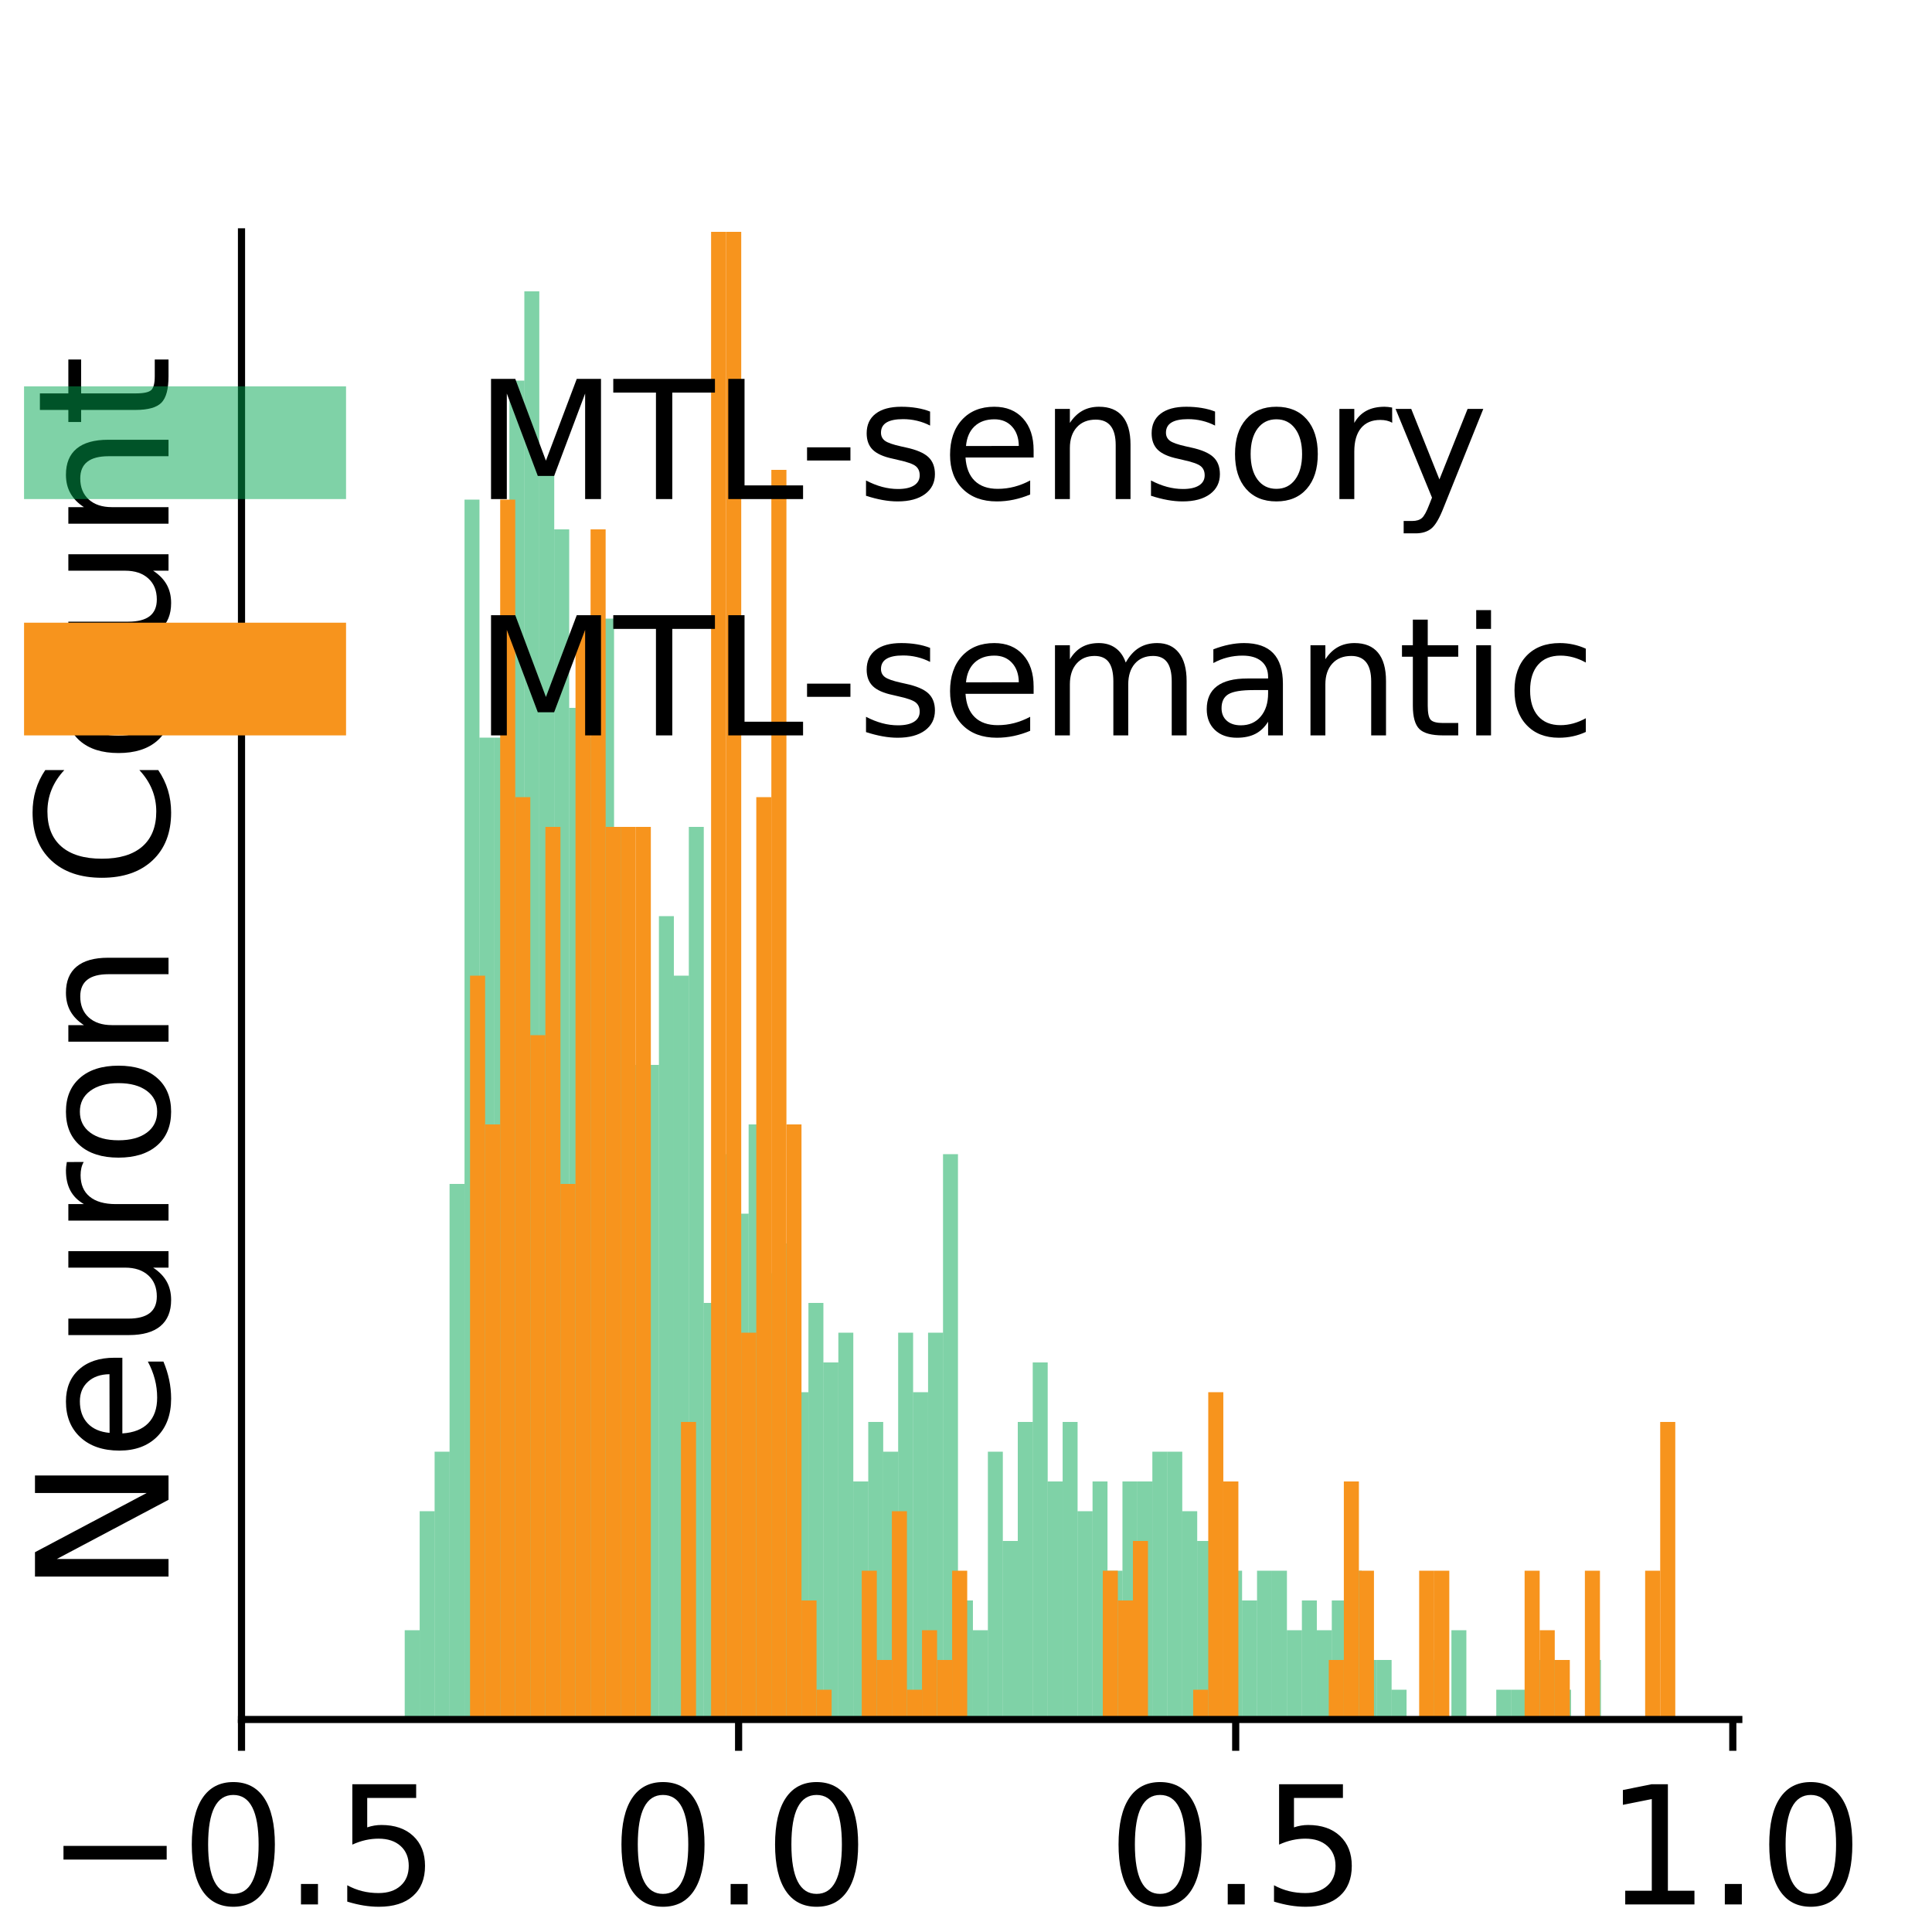 <?xml version="1.0" encoding="utf-8" standalone="no"?>
<!DOCTYPE svg PUBLIC "-//W3C//DTD SVG 1.1//EN"
  "http://www.w3.org/Graphics/SVG/1.1/DTD/svg11.dtd">
<svg xmlns:xlink="http://www.w3.org/1999/xlink" width="216pt" height="216pt" viewBox="0 0 216 216" xmlns="http://www.w3.org/2000/svg" version="1.1">
 <defs>
  <style type="text/css">*{stroke-linejoin: round; stroke-linecap: butt}</style>
 </defs>
 <g id="figure_1">
  <g id="patch_1">
   <path d="M 0 216 
L 216 216 
L 216 0 
L 0 0 
L 0 216 
z
" style="fill: none"/>
  </g>
  <g id="axes_1">
   <g id="patch_2">
    <path d="M 27 192.24 
L 194.4 192.24 
L 194.4 25.92 
L 27 25.92 
L 27 192.24 
z
" style="fill: none"/>
   </g>
   <g id="patch_3">
    <path d="M 45.248 192.24 
L 46.92 192.24 
L 46.92 182.261 
L 45.248 182.261 
z
" clip-path="url(#p1428a87812)" style="fill: #00a651; opacity: 0.5"/>
   </g>
   <g id="patch_4">
    <path d="M 46.92 192.24 
L 48.591 192.24 
L 48.591 168.955 
L 46.92 168.955 
z
" clip-path="url(#p1428a87812)" style="fill: #00a651; opacity: 0.5"/>
   </g>
   <g id="patch_5">
    <path d="M 48.591 192.24 
L 50.263 192.24 
L 50.263 162.302 
L 48.591 162.302 
z
" clip-path="url(#p1428a87812)" style="fill: #00a651; opacity: 0.5"/>
   </g>
   <g id="patch_6">
    <path d="M 50.263 192.24 
L 51.935 192.24 
L 51.935 132.365 
L 50.263 132.365 
z
" clip-path="url(#p1428a87812)" style="fill: #00a651; opacity: 0.5"/>
   </g>
   <g id="patch_7">
    <path d="M 51.935 192.24 
L 53.607 192.24 
L 53.607 55.858 
L 51.935 55.858 
z
" clip-path="url(#p1428a87812)" style="fill: #00a651; opacity: 0.5"/>
   </g>
   <g id="patch_8">
    <path d="M 53.607 192.24 
L 55.278 192.24 
L 55.278 82.469 
L 53.607 82.469 
z
" clip-path="url(#p1428a87812)" style="fill: #00a651; opacity: 0.5"/>
   </g>
   <g id="patch_9">
    <path d="M 55.278 192.24 
L 56.95 192.24 
L 56.95 82.469 
L 55.278 82.469 
z
" clip-path="url(#p1428a87812)" style="fill: #00a651; opacity: 0.5"/>
   </g>
   <g id="patch_10">
    <path d="M 56.95 192.24 
L 58.622 192.24 
L 58.622 42.552 
L 56.95 42.552 
z
" clip-path="url(#p1428a87812)" style="fill: #00a651; opacity: 0.5"/>
   </g>
   <g id="patch_11">
    <path d="M 58.622 192.24 
L 60.294 192.24 
L 60.294 32.573 
L 58.622 32.573 
z
" clip-path="url(#p1428a87812)" style="fill: #00a651; opacity: 0.5"/>
   </g>
   <g id="patch_12">
    <path d="M 60.294 192.24 
L 61.965 192.24 
L 61.965 52.531 
L 60.294 52.531 
z
" clip-path="url(#p1428a87812)" style="fill: #00a651; opacity: 0.5"/>
   </g>
   <g id="patch_13">
    <path d="M 61.965 192.24 
L 63.637 192.24 
L 63.637 59.184 
L 61.965 59.184 
z
" clip-path="url(#p1428a87812)" style="fill: #00a651; opacity: 0.5"/>
   </g>
   <g id="patch_14">
    <path d="M 63.637 192.24 
L 65.309 192.24 
L 65.309 79.142 
L 63.637 79.142 
z
" clip-path="url(#p1428a87812)" style="fill: #00a651; opacity: 0.5"/>
   </g>
   <g id="patch_15">
    <path d="M 65.309 192.24 
L 66.981 192.24 
L 66.981 82.469 
L 65.309 82.469 
z
" clip-path="url(#p1428a87812)" style="fill: #00a651; opacity: 0.5"/>
   </g>
   <g id="patch_16">
    <path d="M 66.981 192.24 
L 68.652 192.24 
L 68.652 69.163 
L 66.981 69.163 
z
" clip-path="url(#p1428a87812)" style="fill: #00a651; opacity: 0.5"/>
   </g>
   <g id="patch_17">
    <path d="M 68.652 192.24 
L 70.324 192.24 
L 70.324 92.448 
L 68.652 92.448 
z
" clip-path="url(#p1428a87812)" style="fill: #00a651; opacity: 0.5"/>
   </g>
   <g id="patch_18">
    <path d="M 70.324 192.24 
L 71.996 192.24 
L 71.996 119.059 
L 70.324 119.059 
z
" clip-path="url(#p1428a87812)" style="fill: #00a651; opacity: 0.5"/>
   </g>
   <g id="patch_19">
    <path d="M 71.996 192.24 
L 73.668 192.24 
L 73.668 119.059 
L 71.996 119.059 
z
" clip-path="url(#p1428a87812)" style="fill: #00a651; opacity: 0.5"/>
   </g>
   <g id="patch_20">
    <path d="M 73.668 192.24 
L 75.339 192.24 
L 75.339 102.427 
L 73.668 102.427 
z
" clip-path="url(#p1428a87812)" style="fill: #00a651; opacity: 0.5"/>
   </g>
   <g id="patch_21">
    <path d="M 75.339 192.24 
L 77.011 192.24 
L 77.011 109.08 
L 75.339 109.08 
z
" clip-path="url(#p1428a87812)" style="fill: #00a651; opacity: 0.5"/>
   </g>
   <g id="patch_22">
    <path d="M 77.011 192.24 
L 78.683 192.24 
L 78.683 92.448 
L 77.011 92.448 
z
" clip-path="url(#p1428a87812)" style="fill: #00a651; opacity: 0.5"/>
   </g>
   <g id="patch_23">
    <path d="M 78.683 192.24 
L 80.355 192.24 
L 80.355 145.67 
L 78.683 145.67 
z
" clip-path="url(#p1428a87812)" style="fill: #00a651; opacity: 0.5"/>
   </g>
   <g id="patch_24">
    <path d="M 80.355 192.24 
L 82.026 192.24 
L 82.026 129.038 
L 80.355 129.038 
z
" clip-path="url(#p1428a87812)" style="fill: #00a651; opacity: 0.5"/>
   </g>
   <g id="patch_25">
    <path d="M 82.026 192.24 
L 83.698 192.24 
L 83.698 135.691 
L 82.026 135.691 
z
" clip-path="url(#p1428a87812)" style="fill: #00a651; opacity: 0.5"/>
   </g>
   <g id="patch_26">
    <path d="M 83.698 192.24 
L 85.37 192.24 
L 85.37 125.712 
L 83.698 125.712 
z
" clip-path="url(#p1428a87812)" style="fill: #00a651; opacity: 0.5"/>
   </g>
   <g id="patch_27">
    <path d="M 85.37 192.24 
L 87.042 192.24 
L 87.042 142.344 
L 85.37 142.344 
z
" clip-path="url(#p1428a87812)" style="fill: #00a651; opacity: 0.5"/>
   </g>
   <g id="patch_28">
    <path d="M 87.042 192.24 
L 88.713 192.24 
L 88.713 139.018 
L 87.042 139.018 
z
" clip-path="url(#p1428a87812)" style="fill: #00a651; opacity: 0.5"/>
   </g>
   <g id="patch_29">
    <path d="M 88.713 192.24 
L 90.385 192.24 
L 90.385 155.65 
L 88.713 155.65 
z
" clip-path="url(#p1428a87812)" style="fill: #00a651; opacity: 0.5"/>
   </g>
   <g id="patch_30">
    <path d="M 90.385 192.24 
L 92.057 192.24 
L 92.057 145.67 
L 90.385 145.67 
z
" clip-path="url(#p1428a87812)" style="fill: #00a651; opacity: 0.5"/>
   </g>
   <g id="patch_31">
    <path d="M 92.057 192.24 
L 93.728 192.24 
L 93.728 152.323 
L 92.057 152.323 
z
" clip-path="url(#p1428a87812)" style="fill: #00a651; opacity: 0.5"/>
   </g>
   <g id="patch_32">
    <path d="M 93.728 192.24 
L 95.4 192.24 
L 95.4 148.997 
L 93.728 148.997 
z
" clip-path="url(#p1428a87812)" style="fill: #00a651; opacity: 0.5"/>
   </g>
   <g id="patch_33">
    <path d="M 95.4 192.24 
L 97.072 192.24 
L 97.072 165.629 
L 95.4 165.629 
z
" clip-path="url(#p1428a87812)" style="fill: #00a651; opacity: 0.5"/>
   </g>
   <g id="patch_34">
    <path d="M 97.072 192.24 
L 98.744 192.24 
L 98.744 158.976 
L 97.072 158.976 
z
" clip-path="url(#p1428a87812)" style="fill: #00a651; opacity: 0.5"/>
   </g>
   <g id="patch_35">
    <path d="M 98.744 192.24 
L 100.415 192.24 
L 100.415 162.302 
L 98.744 162.302 
z
" clip-path="url(#p1428a87812)" style="fill: #00a651; opacity: 0.5"/>
   </g>
   <g id="patch_36">
    <path d="M 100.415 192.24 
L 102.087 192.24 
L 102.087 148.997 
L 100.415 148.997 
z
" clip-path="url(#p1428a87812)" style="fill: #00a651; opacity: 0.5"/>
   </g>
   <g id="patch_37">
    <path d="M 102.087 192.24 
L 103.759 192.24 
L 103.759 155.65 
L 102.087 155.65 
z
" clip-path="url(#p1428a87812)" style="fill: #00a651; opacity: 0.5"/>
   </g>
   <g id="patch_38">
    <path d="M 103.759 192.24 
L 105.431 192.24 
L 105.431 148.997 
L 103.759 148.997 
z
" clip-path="url(#p1428a87812)" style="fill: #00a651; opacity: 0.5"/>
   </g>
   <g id="patch_39">
    <path d="M 105.431 192.24 
L 107.102 192.24 
L 107.102 129.038 
L 105.431 129.038 
z
" clip-path="url(#p1428a87812)" style="fill: #00a651; opacity: 0.5"/>
   </g>
   <g id="patch_40">
    <path d="M 107.102 192.24 
L 108.774 192.24 
L 108.774 178.934 
L 107.102 178.934 
z
" clip-path="url(#p1428a87812)" style="fill: #00a651; opacity: 0.5"/>
   </g>
   <g id="patch_41">
    <path d="M 108.774 192.24 
L 110.446 192.24 
L 110.446 182.261 
L 108.774 182.261 
z
" clip-path="url(#p1428a87812)" style="fill: #00a651; opacity: 0.5"/>
   </g>
   <g id="patch_42">
    <path d="M 110.446 192.24 
L 112.118 192.24 
L 112.118 162.302 
L 110.446 162.302 
z
" clip-path="url(#p1428a87812)" style="fill: #00a651; opacity: 0.5"/>
   </g>
   <g id="patch_43">
    <path d="M 112.118 192.24 
L 113.789 192.24 
L 113.789 172.282 
L 112.118 172.282 
z
" clip-path="url(#p1428a87812)" style="fill: #00a651; opacity: 0.5"/>
   </g>
   <g id="patch_44">
    <path d="M 113.789 192.24 
L 115.461 192.24 
L 115.461 158.976 
L 113.789 158.976 
z
" clip-path="url(#p1428a87812)" style="fill: #00a651; opacity: 0.5"/>
   </g>
   <g id="patch_45">
    <path d="M 115.461 192.24 
L 117.133 192.24 
L 117.133 152.323 
L 115.461 152.323 
z
" clip-path="url(#p1428a87812)" style="fill: #00a651; opacity: 0.5"/>
   </g>
   <g id="patch_46">
    <path d="M 117.133 192.24 
L 118.805 192.24 
L 118.805 165.629 
L 117.133 165.629 
z
" clip-path="url(#p1428a87812)" style="fill: #00a651; opacity: 0.5"/>
   </g>
   <g id="patch_47">
    <path d="M 118.805 192.24 
L 120.476 192.24 
L 120.476 158.976 
L 118.805 158.976 
z
" clip-path="url(#p1428a87812)" style="fill: #00a651; opacity: 0.5"/>
   </g>
   <g id="patch_48">
    <path d="M 120.476 192.24 
L 122.148 192.24 
L 122.148 168.955 
L 120.476 168.955 
z
" clip-path="url(#p1428a87812)" style="fill: #00a651; opacity: 0.5"/>
   </g>
   <g id="patch_49">
    <path d="M 122.148 192.24 
L 123.82 192.24 
L 123.82 165.629 
L 122.148 165.629 
z
" clip-path="url(#p1428a87812)" style="fill: #00a651; opacity: 0.5"/>
   </g>
   <g id="patch_50">
    <path d="M 123.82 192.24 
L 125.492 192.24 
L 125.492 175.608 
L 123.82 175.608 
z
" clip-path="url(#p1428a87812)" style="fill: #00a651; opacity: 0.5"/>
   </g>
   <g id="patch_51">
    <path d="M 125.492 192.24 
L 127.163 192.24 
L 127.163 165.629 
L 125.492 165.629 
z
" clip-path="url(#p1428a87812)" style="fill: #00a651; opacity: 0.5"/>
   </g>
   <g id="patch_52">
    <path d="M 127.163 192.24 
L 128.835 192.24 
L 128.835 165.629 
L 127.163 165.629 
z
" clip-path="url(#p1428a87812)" style="fill: #00a651; opacity: 0.5"/>
   </g>
   <g id="patch_53">
    <path d="M 128.835 192.24 
L 130.507 192.24 
L 130.507 162.302 
L 128.835 162.302 
z
" clip-path="url(#p1428a87812)" style="fill: #00a651; opacity: 0.5"/>
   </g>
   <g id="patch_54">
    <path d="M 130.507 192.24 
L 132.179 192.24 
L 132.179 162.302 
L 130.507 162.302 
z
" clip-path="url(#p1428a87812)" style="fill: #00a651; opacity: 0.5"/>
   </g>
   <g id="patch_55">
    <path d="M 132.179 192.24 
L 133.85 192.24 
L 133.85 168.955 
L 132.179 168.955 
z
" clip-path="url(#p1428a87812)" style="fill: #00a651; opacity: 0.5"/>
   </g>
   <g id="patch_56">
    <path d="M 133.85 192.24 
L 135.522 192.24 
L 135.522 172.282 
L 133.85 172.282 
z
" clip-path="url(#p1428a87812)" style="fill: #00a651; opacity: 0.5"/>
   </g>
   <g id="patch_57">
    <path d="M 135.522 192.24 
L 137.194 192.24 
L 137.194 188.914 
L 135.522 188.914 
z
" clip-path="url(#p1428a87812)" style="fill: #00a651; opacity: 0.5"/>
   </g>
   <g id="patch_58">
    <path d="M 137.194 192.24 
L 138.866 192.24 
L 138.866 175.608 
L 137.194 175.608 
z
" clip-path="url(#p1428a87812)" style="fill: #00a651; opacity: 0.5"/>
   </g>
   <g id="patch_59">
    <path d="M 138.866 192.24 
L 140.537 192.24 
L 140.537 178.934 
L 138.866 178.934 
z
" clip-path="url(#p1428a87812)" style="fill: #00a651; opacity: 0.5"/>
   </g>
   <g id="patch_60">
    <path d="M 140.537 192.24 
L 142.209 192.24 
L 142.209 175.608 
L 140.537 175.608 
z
" clip-path="url(#p1428a87812)" style="fill: #00a651; opacity: 0.5"/>
   </g>
   <g id="patch_61">
    <path d="M 142.209 192.24 
L 143.881 192.24 
L 143.881 175.608 
L 142.209 175.608 
z
" clip-path="url(#p1428a87812)" style="fill: #00a651; opacity: 0.5"/>
   </g>
   <g id="patch_62">
    <path d="M 143.881 192.24 
L 145.553 192.24 
L 145.553 182.261 
L 143.881 182.261 
z
" clip-path="url(#p1428a87812)" style="fill: #00a651; opacity: 0.5"/>
   </g>
   <g id="patch_63">
    <path d="M 145.553 192.24 
L 147.224 192.24 
L 147.224 178.934 
L 145.553 178.934 
z
" clip-path="url(#p1428a87812)" style="fill: #00a651; opacity: 0.5"/>
   </g>
   <g id="patch_64">
    <path d="M 147.224 192.24 
L 148.896 192.24 
L 148.896 182.261 
L 147.224 182.261 
z
" clip-path="url(#p1428a87812)" style="fill: #00a651; opacity: 0.5"/>
   </g>
   <g id="patch_65">
    <path d="M 148.896 192.24 
L 150.568 192.24 
L 150.568 178.934 
L 148.896 178.934 
z
" clip-path="url(#p1428a87812)" style="fill: #00a651; opacity: 0.5"/>
   </g>
   <g id="patch_66">
    <path d="M 150.568 192.24 
L 152.24 192.24 
L 152.24 175.608 
L 150.568 175.608 
z
" clip-path="url(#p1428a87812)" style="fill: #00a651; opacity: 0.5"/>
   </g>
   <g id="patch_67">
    <path d="M 152.24 192.24 
L 153.911 192.24 
L 153.911 185.587 
L 152.24 185.587 
z
" clip-path="url(#p1428a87812)" style="fill: #00a651; opacity: 0.5"/>
   </g>
   <g id="patch_68">
    <path d="M 153.911 192.24 
L 155.583 192.24 
L 155.583 185.587 
L 153.911 185.587 
z
" clip-path="url(#p1428a87812)" style="fill: #00a651; opacity: 0.5"/>
   </g>
   <g id="patch_69">
    <path d="M 155.583 192.24 
L 157.255 192.24 
L 157.255 188.914 
L 155.583 188.914 
z
" clip-path="url(#p1428a87812)" style="fill: #00a651; opacity: 0.5"/>
   </g>
   <g id="patch_70">
    <path d="M 157.255 192.24 
L 158.927 192.24 
L 158.927 192.24 
L 157.255 192.24 
z
" clip-path="url(#p1428a87812)" style="fill: #00a651; opacity: 0.5"/>
   </g>
   <g id="patch_71">
    <path d="M 158.927 192.24 
L 160.598 192.24 
L 160.598 185.587 
L 158.927 185.587 
z
" clip-path="url(#p1428a87812)" style="fill: #00a651; opacity: 0.5"/>
   </g>
   <g id="patch_72">
    <path d="M 160.598 192.24 
L 162.27 192.24 
L 162.27 192.24 
L 160.598 192.24 
z
" clip-path="url(#p1428a87812)" style="fill: #00a651; opacity: 0.5"/>
   </g>
   <g id="patch_73">
    <path d="M 162.27 192.24 
L 163.942 192.24 
L 163.942 182.261 
L 162.27 182.261 
z
" clip-path="url(#p1428a87812)" style="fill: #00a651; opacity: 0.5"/>
   </g>
   <g id="patch_74">
    <path d="M 163.942 192.24 
L 165.614 192.24 
L 165.614 192.24 
L 163.942 192.24 
z
" clip-path="url(#p1428a87812)" style="fill: #00a651; opacity: 0.5"/>
   </g>
   <g id="patch_75">
    <path d="M 165.614 192.24 
L 167.285 192.24 
L 167.285 192.24 
L 165.614 192.24 
z
" clip-path="url(#p1428a87812)" style="fill: #00a651; opacity: 0.5"/>
   </g>
   <g id="patch_76">
    <path d="M 167.285 192.24 
L 168.957 192.24 
L 168.957 188.914 
L 167.285 188.914 
z
" clip-path="url(#p1428a87812)" style="fill: #00a651; opacity: 0.5"/>
   </g>
   <g id="patch_77">
    <path d="M 168.957 192.24 
L 170.629 192.24 
L 170.629 188.914 
L 168.957 188.914 
z
" clip-path="url(#p1428a87812)" style="fill: #00a651; opacity: 0.5"/>
   </g>
   <g id="patch_78">
    <path d="M 170.629 192.24 
L 172.301 192.24 
L 172.301 185.587 
L 170.629 185.587 
z
" clip-path="url(#p1428a87812)" style="fill: #00a651; opacity: 0.5"/>
   </g>
   <g id="patch_79">
    <path d="M 172.301 192.24 
L 173.972 192.24 
L 173.972 185.587 
L 172.301 185.587 
z
" clip-path="url(#p1428a87812)" style="fill: #00a651; opacity: 0.5"/>
   </g>
   <g id="patch_80">
    <path d="M 173.972 192.24 
L 175.644 192.24 
L 175.644 188.914 
L 173.972 188.914 
z
" clip-path="url(#p1428a87812)" style="fill: #00a651; opacity: 0.5"/>
   </g>
   <g id="patch_81">
    <path d="M 175.644 192.24 
L 177.316 192.24 
L 177.316 192.24 
L 175.644 192.24 
z
" clip-path="url(#p1428a87812)" style="fill: #00a651; opacity: 0.5"/>
   </g>
   <g id="patch_82">
    <path d="M 177.316 192.24 
L 178.988 192.24 
L 178.988 185.587 
L 177.316 185.587 
z
" clip-path="url(#p1428a87812)" style="fill: #00a651; opacity: 0.5"/>
   </g>
   <g id="patch_83">
    <path d="M 52.552 192.24 
L 54.236 192.24 
L 54.236 109.08 
L 52.552 109.08 
z
" clip-path="url(#p1428a87812)" style="fill: #f7941d"/>
   </g>
   <g id="patch_84">
    <path d="M 54.236 192.24 
L 55.921 192.24 
L 55.921 125.712 
L 54.236 125.712 
z
" clip-path="url(#p1428a87812)" style="fill: #f7941d"/>
   </g>
   <g id="patch_85">
    <path d="M 55.921 192.24 
L 57.605 192.24 
L 57.605 55.858 
L 55.921 55.858 
z
" clip-path="url(#p1428a87812)" style="fill: #f7941d"/>
   </g>
   <g id="patch_86">
    <path d="M 57.605 192.24 
L 59.289 192.24 
L 59.289 89.122 
L 57.605 89.122 
z
" clip-path="url(#p1428a87812)" style="fill: #f7941d"/>
   </g>
   <g id="patch_87">
    <path d="M 59.289 192.24 
L 60.974 192.24 
L 60.974 115.733 
L 59.289 115.733 
z
" clip-path="url(#p1428a87812)" style="fill: #f7941d"/>
   </g>
   <g id="patch_88">
    <path d="M 60.974 192.24 
L 62.658 192.24 
L 62.658 92.448 
L 60.974 92.448 
z
" clip-path="url(#p1428a87812)" style="fill: #f7941d"/>
   </g>
   <g id="patch_89">
    <path d="M 62.658 192.24 
L 64.342 192.24 
L 64.342 132.365 
L 62.658 132.365 
z
" clip-path="url(#p1428a87812)" style="fill: #f7941d"/>
   </g>
   <g id="patch_90">
    <path d="M 64.342 192.24 
L 66.027 192.24 
L 66.027 69.163 
L 64.342 69.163 
z
" clip-path="url(#p1428a87812)" style="fill: #f7941d"/>
   </g>
   <g id="patch_91">
    <path d="M 66.027 192.24 
L 67.711 192.24 
L 67.711 59.184 
L 66.027 59.184 
z
" clip-path="url(#p1428a87812)" style="fill: #f7941d"/>
   </g>
   <g id="patch_92">
    <path d="M 67.711 192.24 
L 69.395 192.24 
L 69.395 92.448 
L 67.711 92.448 
z
" clip-path="url(#p1428a87812)" style="fill: #f7941d"/>
   </g>
   <g id="patch_93">
    <path d="M 69.395 192.24 
L 71.08 192.24 
L 71.08 92.448 
L 69.395 92.448 
z
" clip-path="url(#p1428a87812)" style="fill: #f7941d"/>
   </g>
   <g id="patch_94">
    <path d="M 71.08 192.24 
L 72.764 192.24 
L 72.764 92.448 
L 71.08 92.448 
z
" clip-path="url(#p1428a87812)" style="fill: #f7941d"/>
   </g>
   <g id="patch_95">
    <path d="M 72.764 192.24 
L 74.448 192.24 
L 74.448 192.24 
L 72.764 192.24 
z
" clip-path="url(#p1428a87812)" style="fill: #f7941d"/>
   </g>
   <g id="patch_96">
    <path d="M 74.448 192.24 
L 76.133 192.24 
L 76.133 192.24 
L 74.448 192.24 
z
" clip-path="url(#p1428a87812)" style="fill: #f7941d"/>
   </g>
   <g id="patch_97">
    <path d="M 76.133 192.24 
L 77.817 192.24 
L 77.817 158.976 
L 76.133 158.976 
z
" clip-path="url(#p1428a87812)" style="fill: #f7941d"/>
   </g>
   <g id="patch_98">
    <path d="M 77.817 192.24 
L 79.501 192.24 
L 79.501 192.24 
L 77.817 192.24 
z
" clip-path="url(#p1428a87812)" style="fill: #f7941d"/>
   </g>
   <g id="patch_99">
    <path d="M 79.501 192.24 
L 81.185 192.24 
L 81.185 -170.338 
L 79.501 -170.338 
z
" clip-path="url(#p1428a87812)" style="fill: #f7941d"/>
   </g>
   <g id="patch_100">
    <path d="M 81.185 192.24 
L 82.87 192.24 
L 82.87 -639.36 
L 81.185 -639.36 
z
" clip-path="url(#p1428a87812)" style="fill: #f7941d"/>
   </g>
   <g id="patch_101">
    <path d="M 82.87 192.24 
L 84.554 192.24 
L 84.554 148.997 
L 82.87 148.997 
z
" clip-path="url(#p1428a87812)" style="fill: #f7941d"/>
   </g>
   <g id="patch_102">
    <path d="M 84.554 192.24 
L 86.238 192.24 
L 86.238 89.122 
L 84.554 89.122 
z
" clip-path="url(#p1428a87812)" style="fill: #f7941d"/>
   </g>
   <g id="patch_103">
    <path d="M 86.238 192.24 
L 87.923 192.24 
L 87.923 52.531 
L 86.238 52.531 
z
" clip-path="url(#p1428a87812)" style="fill: #f7941d"/>
   </g>
   <g id="patch_104">
    <path d="M 87.923 192.24 
L 89.607 192.24 
L 89.607 125.712 
L 87.923 125.712 
z
" clip-path="url(#p1428a87812)" style="fill: #f7941d"/>
   </g>
   <g id="patch_105">
    <path d="M 89.607 192.24 
L 91.291 192.24 
L 91.291 178.934 
L 89.607 178.934 
z
" clip-path="url(#p1428a87812)" style="fill: #f7941d"/>
   </g>
   <g id="patch_106">
    <path d="M 91.291 192.24 
L 92.976 192.24 
L 92.976 188.914 
L 91.291 188.914 
z
" clip-path="url(#p1428a87812)" style="fill: #f7941d"/>
   </g>
   <g id="patch_107">
    <path d="M 92.976 192.24 
L 94.66 192.24 
L 94.66 192.24 
L 92.976 192.24 
z
" clip-path="url(#p1428a87812)" style="fill: #f7941d"/>
   </g>
   <g id="patch_108">
    <path d="M 94.66 192.24 
L 96.344 192.24 
L 96.344 192.24 
L 94.66 192.24 
z
" clip-path="url(#p1428a87812)" style="fill: #f7941d"/>
   </g>
   <g id="patch_109">
    <path d="M 96.344 192.24 
L 98.029 192.24 
L 98.029 175.608 
L 96.344 175.608 
z
" clip-path="url(#p1428a87812)" style="fill: #f7941d"/>
   </g>
   <g id="patch_110">
    <path d="M 98.029 192.24 
L 99.713 192.24 
L 99.713 185.587 
L 98.029 185.587 
z
" clip-path="url(#p1428a87812)" style="fill: #f7941d"/>
   </g>
   <g id="patch_111">
    <path d="M 99.713 192.24 
L 101.397 192.24 
L 101.397 168.955 
L 99.713 168.955 
z
" clip-path="url(#p1428a87812)" style="fill: #f7941d"/>
   </g>
   <g id="patch_112">
    <path d="M 101.397 192.24 
L 103.082 192.24 
L 103.082 188.914 
L 101.397 188.914 
z
" clip-path="url(#p1428a87812)" style="fill: #f7941d"/>
   </g>
   <g id="patch_113">
    <path d="M 103.082 192.24 
L 104.766 192.24 
L 104.766 182.261 
L 103.082 182.261 
z
" clip-path="url(#p1428a87812)" style="fill: #f7941d"/>
   </g>
   <g id="patch_114">
    <path d="M 104.766 192.24 
L 106.45 192.24 
L 106.45 185.587 
L 104.766 185.587 
z
" clip-path="url(#p1428a87812)" style="fill: #f7941d"/>
   </g>
   <g id="patch_115">
    <path d="M 106.45 192.24 
L 108.135 192.24 
L 108.135 175.608 
L 106.45 175.608 
z
" clip-path="url(#p1428a87812)" style="fill: #f7941d"/>
   </g>
   <g id="patch_116">
    <path d="M 108.135 192.24 
L 109.819 192.24 
L 109.819 192.24 
L 108.135 192.24 
z
" clip-path="url(#p1428a87812)" style="fill: #f7941d"/>
   </g>
   <g id="patch_117">
    <path d="M 109.819 192.24 
L 111.503 192.24 
L 111.503 192.24 
L 109.819 192.24 
z
" clip-path="url(#p1428a87812)" style="fill: #f7941d"/>
   </g>
   <g id="patch_118">
    <path d="M 111.503 192.24 
L 113.188 192.24 
L 113.188 192.24 
L 111.503 192.24 
z
" clip-path="url(#p1428a87812)" style="fill: #f7941d"/>
   </g>
   <g id="patch_119">
    <path d="M 113.188 192.24 
L 114.872 192.24 
L 114.872 192.24 
L 113.188 192.24 
z
" clip-path="url(#p1428a87812)" style="fill: #f7941d"/>
   </g>
   <g id="patch_120">
    <path d="M 114.872 192.24 
L 116.556 192.24 
L 116.556 192.24 
L 114.872 192.24 
z
" clip-path="url(#p1428a87812)" style="fill: #f7941d"/>
   </g>
   <g id="patch_121">
    <path d="M 116.556 192.24 
L 118.24 192.24 
L 118.24 192.24 
L 116.556 192.24 
z
" clip-path="url(#p1428a87812)" style="fill: #f7941d"/>
   </g>
   <g id="patch_122">
    <path d="M 118.24 192.24 
L 119.925 192.24 
L 119.925 192.24 
L 118.24 192.24 
z
" clip-path="url(#p1428a87812)" style="fill: #f7941d"/>
   </g>
   <g id="patch_123">
    <path d="M 119.925 192.24 
L 121.609 192.24 
L 121.609 192.24 
L 119.925 192.24 
z
" clip-path="url(#p1428a87812)" style="fill: #f7941d"/>
   </g>
   <g id="patch_124">
    <path d="M 121.609 192.24 
L 123.293 192.24 
L 123.293 192.24 
L 121.609 192.24 
z
" clip-path="url(#p1428a87812)" style="fill: #f7941d"/>
   </g>
   <g id="patch_125">
    <path d="M 123.293 192.24 
L 124.978 192.24 
L 124.978 175.608 
L 123.293 175.608 
z
" clip-path="url(#p1428a87812)" style="fill: #f7941d"/>
   </g>
   <g id="patch_126">
    <path d="M 124.978 192.24 
L 126.662 192.24 
L 126.662 178.934 
L 124.978 178.934 
z
" clip-path="url(#p1428a87812)" style="fill: #f7941d"/>
   </g>
   <g id="patch_127">
    <path d="M 126.662 192.24 
L 128.346 192.24 
L 128.346 172.282 
L 126.662 172.282 
z
" clip-path="url(#p1428a87812)" style="fill: #f7941d"/>
   </g>
   <g id="patch_128">
    <path d="M 128.346 192.24 
L 130.031 192.24 
L 130.031 192.24 
L 128.346 192.24 
z
" clip-path="url(#p1428a87812)" style="fill: #f7941d"/>
   </g>
   <g id="patch_129">
    <path d="M 130.031 192.24 
L 131.715 192.24 
L 131.715 192.24 
L 130.031 192.24 
z
" clip-path="url(#p1428a87812)" style="fill: #f7941d"/>
   </g>
   <g id="patch_130">
    <path d="M 131.715 192.24 
L 133.399 192.24 
L 133.399 192.24 
L 131.715 192.24 
z
" clip-path="url(#p1428a87812)" style="fill: #f7941d"/>
   </g>
   <g id="patch_131">
    <path d="M 133.399 192.24 
L 135.084 192.24 
L 135.084 188.914 
L 133.399 188.914 
z
" clip-path="url(#p1428a87812)" style="fill: #f7941d"/>
   </g>
   <g id="patch_132">
    <path d="M 135.084 192.24 
L 136.768 192.24 
L 136.768 155.65 
L 135.084 155.65 
z
" clip-path="url(#p1428a87812)" style="fill: #f7941d"/>
   </g>
   <g id="patch_133">
    <path d="M 136.768 192.24 
L 138.452 192.24 
L 138.452 165.629 
L 136.768 165.629 
z
" clip-path="url(#p1428a87812)" style="fill: #f7941d"/>
   </g>
   <g id="patch_134">
    <path d="M 138.452 192.24 
L 140.137 192.24 
L 140.137 192.24 
L 138.452 192.24 
z
" clip-path="url(#p1428a87812)" style="fill: #f7941d"/>
   </g>
   <g id="patch_135">
    <path d="M 140.137 192.24 
L 141.821 192.24 
L 141.821 192.24 
L 140.137 192.24 
z
" clip-path="url(#p1428a87812)" style="fill: #f7941d"/>
   </g>
   <g id="patch_136">
    <path d="M 141.821 192.24 
L 143.505 192.24 
L 143.505 192.24 
L 141.821 192.24 
z
" clip-path="url(#p1428a87812)" style="fill: #f7941d"/>
   </g>
   <g id="patch_137">
    <path d="M 143.505 192.24 
L 145.19 192.24 
L 145.19 192.24 
L 143.505 192.24 
z
" clip-path="url(#p1428a87812)" style="fill: #f7941d"/>
   </g>
   <g id="patch_138">
    <path d="M 145.19 192.24 
L 146.874 192.24 
L 146.874 192.24 
L 145.19 192.24 
z
" clip-path="url(#p1428a87812)" style="fill: #f7941d"/>
   </g>
   <g id="patch_139">
    <path d="M 146.874 192.24 
L 148.558 192.24 
L 148.558 192.24 
L 146.874 192.24 
z
" clip-path="url(#p1428a87812)" style="fill: #f7941d"/>
   </g>
   <g id="patch_140">
    <path d="M 148.558 192.24 
L 150.243 192.24 
L 150.243 185.587 
L 148.558 185.587 
z
" clip-path="url(#p1428a87812)" style="fill: #f7941d"/>
   </g>
   <g id="patch_141">
    <path d="M 150.243 192.24 
L 151.927 192.24 
L 151.927 165.629 
L 150.243 165.629 
z
" clip-path="url(#p1428a87812)" style="fill: #f7941d"/>
   </g>
   <g id="patch_142">
    <path d="M 151.927 192.24 
L 153.611 192.24 
L 153.611 175.608 
L 151.927 175.608 
z
" clip-path="url(#p1428a87812)" style="fill: #f7941d"/>
   </g>
   <g id="patch_143">
    <path d="M 153.611 192.24 
L 155.295 192.24 
L 155.295 192.24 
L 153.611 192.24 
z
" clip-path="url(#p1428a87812)" style="fill: #f7941d"/>
   </g>
   <g id="patch_144">
    <path d="M 155.295 192.24 
L 156.98 192.24 
L 156.98 192.24 
L 155.295 192.24 
z
" clip-path="url(#p1428a87812)" style="fill: #f7941d"/>
   </g>
   <g id="patch_145">
    <path d="M 156.98 192.24 
L 158.664 192.24 
L 158.664 192.24 
L 156.98 192.24 
z
" clip-path="url(#p1428a87812)" style="fill: #f7941d"/>
   </g>
   <g id="patch_146">
    <path d="M 158.664 192.24 
L 160.348 192.24 
L 160.348 175.608 
L 158.664 175.608 
z
" clip-path="url(#p1428a87812)" style="fill: #f7941d"/>
   </g>
   <g id="patch_147">
    <path d="M 160.348 192.24 
L 162.033 192.24 
L 162.033 175.608 
L 160.348 175.608 
z
" clip-path="url(#p1428a87812)" style="fill: #f7941d"/>
   </g>
   <g id="patch_148">
    <path d="M 162.033 192.24 
L 163.717 192.24 
L 163.717 192.24 
L 162.033 192.24 
z
" clip-path="url(#p1428a87812)" style="fill: #f7941d"/>
   </g>
   <g id="patch_149">
    <path d="M 163.717 192.24 
L 165.401 192.24 
L 165.401 192.24 
L 163.717 192.24 
z
" clip-path="url(#p1428a87812)" style="fill: #f7941d"/>
   </g>
   <g id="patch_150">
    <path d="M 165.401 192.24 
L 167.086 192.24 
L 167.086 192.24 
L 165.401 192.24 
z
" clip-path="url(#p1428a87812)" style="fill: #f7941d"/>
   </g>
   <g id="patch_151">
    <path d="M 167.086 192.24 
L 168.77 192.24 
L 168.77 192.24 
L 167.086 192.24 
z
" clip-path="url(#p1428a87812)" style="fill: #f7941d"/>
   </g>
   <g id="patch_152">
    <path d="M 168.77 192.24 
L 170.454 192.24 
L 170.454 192.24 
L 168.77 192.24 
z
" clip-path="url(#p1428a87812)" style="fill: #f7941d"/>
   </g>
   <g id="patch_153">
    <path d="M 170.454 192.24 
L 172.139 192.24 
L 172.139 175.608 
L 170.454 175.608 
z
" clip-path="url(#p1428a87812)" style="fill: #f7941d"/>
   </g>
   <g id="patch_154">
    <path d="M 172.139 192.24 
L 173.823 192.24 
L 173.823 182.261 
L 172.139 182.261 
z
" clip-path="url(#p1428a87812)" style="fill: #f7941d"/>
   </g>
   <g id="patch_155">
    <path d="M 173.823 192.24 
L 175.507 192.24 
L 175.507 185.587 
L 173.823 185.587 
z
" clip-path="url(#p1428a87812)" style="fill: #f7941d"/>
   </g>
   <g id="patch_156">
    <path d="M 175.507 192.24 
L 177.192 192.24 
L 177.192 192.24 
L 175.507 192.24 
z
" clip-path="url(#p1428a87812)" style="fill: #f7941d"/>
   </g>
   <g id="patch_157">
    <path d="M 177.192 192.24 
L 178.876 192.24 
L 178.876 175.608 
L 177.192 175.608 
z
" clip-path="url(#p1428a87812)" style="fill: #f7941d"/>
   </g>
   <g id="patch_158">
    <path d="M 178.876 192.24 
L 180.56 192.24 
L 180.56 192.24 
L 178.876 192.24 
z
" clip-path="url(#p1428a87812)" style="fill: #f7941d"/>
   </g>
   <g id="patch_159">
    <path d="M 180.56 192.24 
L 182.245 192.24 
L 182.245 192.24 
L 180.56 192.24 
z
" clip-path="url(#p1428a87812)" style="fill: #f7941d"/>
   </g>
   <g id="patch_160">
    <path d="M 182.245 192.24 
L 183.929 192.24 
L 183.929 192.24 
L 182.245 192.24 
z
" clip-path="url(#p1428a87812)" style="fill: #f7941d"/>
   </g>
   <g id="patch_161">
    <path d="M 183.929 192.24 
L 185.613 192.24 
L 185.613 175.608 
L 183.929 175.608 
z
" clip-path="url(#p1428a87812)" style="fill: #f7941d"/>
   </g>
   <g id="patch_162">
    <path d="M 185.613 192.24 
L 187.298 192.24 
L 187.298 158.976 
L 185.613 158.976 
z
" clip-path="url(#p1428a87812)" style="fill: #f7941d"/>
   </g>
   <g id="matplotlib.axis_1">
    <g id="xtick_1">
     <g id="line2d_1">
      <defs>
       <path id="m14aa4b8e7d" d="M 0 0 
L 0 3.5 
" style="stroke: #000000; stroke-width: 0.8"/>
      </defs>
      <g>
       <use xlink:href="#m14aa4b8e7d" x="27" y="192.24" style="stroke: #000000; stroke-width: 0.8"/>
      </g>
     </g>
     <g id="text_1">
      <!-- −0.5 -->
      <g transform="translate(5.145 212.917) scale(0.18 -0.18)">
       <defs>
        <path id="DejaVuSans-2212" d="M 678 2272 
L 4684 2272 
L 4684 1741 
L 678 1741 
L 678 2272 
z
" transform="scale(0.016)"/>
        <path id="DejaVuSans-30" d="M 2034 4250 
Q 1547 4250 1301 3770 
Q 1056 3291 1056 2328 
Q 1056 1369 1301 889 
Q 1547 409 2034 409 
Q 2525 409 2770 889 
Q 3016 1369 3016 2328 
Q 3016 3291 2770 3770 
Q 2525 4250 2034 4250 
z
M 2034 4750 
Q 2819 4750 3233 4129 
Q 3647 3509 3647 2328 
Q 3647 1150 3233 529 
Q 2819 -91 2034 -91 
Q 1250 -91 836 529 
Q 422 1150 422 2328 
Q 422 3509 836 4129 
Q 1250 4750 2034 4750 
z
" transform="scale(0.016)"/>
        <path id="DejaVuSans-2e" d="M 684 794 
L 1344 794 
L 1344 0 
L 684 0 
L 684 794 
z
" transform="scale(0.016)"/>
        <path id="DejaVuSans-35" d="M 691 4666 
L 3169 4666 
L 3169 4134 
L 1269 4134 
L 1269 2991 
Q 1406 3038 1543 3061 
Q 1681 3084 1819 3084 
Q 2600 3084 3056 2656 
Q 3513 2228 3513 1497 
Q 3513 744 3044 326 
Q 2575 -91 1722 -91 
Q 1428 -91 1123 -41 
Q 819 9 494 109 
L 494 744 
Q 775 591 1075 516 
Q 1375 441 1709 441 
Q 2250 441 2565 725 
Q 2881 1009 2881 1497 
Q 2881 1984 2565 2268 
Q 2250 2553 1709 2553 
Q 1456 2553 1204 2497 
Q 953 2441 691 2322 
L 691 4666 
z
" transform="scale(0.016)"/>
       </defs>
       <use xlink:href="#DejaVuSans-2212"/>
       <use xlink:href="#DejaVuSans-30" transform="translate(83.789 0)"/>
       <use xlink:href="#DejaVuSans-2e" transform="translate(147.412 0)"/>
       <use xlink:href="#DejaVuSans-35" transform="translate(179.199 0)"/>
      </g>
     </g>
    </g>
    <g id="xtick_2">
     <g id="line2d_2">
      <g>
       <use xlink:href="#m14aa4b8e7d" x="82.576" y="192.24" style="stroke: #000000; stroke-width: 0.8"/>
      </g>
     </g>
     <g id="text_2">
      <!-- 0.0 -->
      <g transform="translate(68.264 212.917) scale(0.18 -0.18)">
       <use xlink:href="#DejaVuSans-30"/>
       <use xlink:href="#DejaVuSans-2e" transform="translate(63.623 0)"/>
       <use xlink:href="#DejaVuSans-30" transform="translate(95.41 0)"/>
      </g>
     </g>
    </g>
    <g id="xtick_3">
     <g id="line2d_3">
      <g>
       <use xlink:href="#m14aa4b8e7d" x="138.153" y="192.24" style="stroke: #000000; stroke-width: 0.8"/>
      </g>
     </g>
     <g id="text_3">
      <!-- 0.5 -->
      <g transform="translate(123.84 212.917) scale(0.18 -0.18)">
       <use xlink:href="#DejaVuSans-30"/>
       <use xlink:href="#DejaVuSans-2e" transform="translate(63.623 0)"/>
       <use xlink:href="#DejaVuSans-35" transform="translate(95.41 0)"/>
      </g>
     </g>
    </g>
    <g id="xtick_4">
     <g id="line2d_4">
      <g>
       <use xlink:href="#m14aa4b8e7d" x="193.729" y="192.24" style="stroke: #000000; stroke-width: 0.8"/>
      </g>
     </g>
     <g id="text_4">
      <!-- 1.0 -->
      <g transform="translate(179.416 212.917) scale(0.18 -0.18)">
       <defs>
        <path id="DejaVuSans-31" d="M 794 531 
L 1825 531 
L 1825 4091 
L 703 3866 
L 703 4441 
L 1819 4666 
L 2450 4666 
L 2450 531 
L 3481 531 
L 3481 0 
L 794 0 
L 794 531 
z
" transform="scale(0.016)"/>
       </defs>
       <use xlink:href="#DejaVuSans-31"/>
       <use xlink:href="#DejaVuSans-2e" transform="translate(63.623 0)"/>
       <use xlink:href="#DejaVuSans-30" transform="translate(95.41 0)"/>
      </g>
     </g>
    </g>
    <g id="text_5">
     <!-- Selectivity -->
     <g transform="translate(58.534 235.857) scale(0.2 -0.2)">
      <defs>
       <path id="DejaVuSans-53" d="M 3425 4513 
L 3425 3897 
Q 3066 4069 2747 4153 
Q 2428 4238 2131 4238 
Q 1616 4238 1336 4038 
Q 1056 3838 1056 3469 
Q 1056 3159 1242 3001 
Q 1428 2844 1947 2747 
L 2328 2669 
Q 3034 2534 3370 2195 
Q 3706 1856 3706 1288 
Q 3706 609 3251 259 
Q 2797 -91 1919 -91 
Q 1588 -91 1214 -16 
Q 841 59 441 206 
L 441 856 
Q 825 641 1194 531 
Q 1563 422 1919 422 
Q 2459 422 2753 634 
Q 3047 847 3047 1241 
Q 3047 1584 2836 1778 
Q 2625 1972 2144 2069 
L 1759 2144 
Q 1053 2284 737 2584 
Q 422 2884 422 3419 
Q 422 4038 858 4394 
Q 1294 4750 2059 4750 
Q 2388 4750 2728 4690 
Q 3069 4631 3425 4513 
z
" transform="scale(0.016)"/>
       <path id="DejaVuSans-65" d="M 3597 1894 
L 3597 1613 
L 953 1613 
Q 991 1019 1311 708 
Q 1631 397 2203 397 
Q 2534 397 2845 478 
Q 3156 559 3463 722 
L 3463 178 
Q 3153 47 2828 -22 
Q 2503 -91 2169 -91 
Q 1331 -91 842 396 
Q 353 884 353 1716 
Q 353 2575 817 3079 
Q 1281 3584 2069 3584 
Q 2775 3584 3186 3129 
Q 3597 2675 3597 1894 
z
M 3022 2063 
Q 3016 2534 2758 2815 
Q 2500 3097 2075 3097 
Q 1594 3097 1305 2825 
Q 1016 2553 972 2059 
L 3022 2063 
z
" transform="scale(0.016)"/>
       <path id="DejaVuSans-6c" d="M 603 4863 
L 1178 4863 
L 1178 0 
L 603 0 
L 603 4863 
z
" transform="scale(0.016)"/>
       <path id="DejaVuSans-63" d="M 3122 3366 
L 3122 2828 
Q 2878 2963 2633 3030 
Q 2388 3097 2138 3097 
Q 1578 3097 1268 2742 
Q 959 2388 959 1747 
Q 959 1106 1268 751 
Q 1578 397 2138 397 
Q 2388 397 2633 464 
Q 2878 531 3122 666 
L 3122 134 
Q 2881 22 2623 -34 
Q 2366 -91 2075 -91 
Q 1284 -91 818 406 
Q 353 903 353 1747 
Q 353 2603 823 3093 
Q 1294 3584 2113 3584 
Q 2378 3584 2631 3529 
Q 2884 3475 3122 3366 
z
" transform="scale(0.016)"/>
       <path id="DejaVuSans-74" d="M 1172 4494 
L 1172 3500 
L 2356 3500 
L 2356 3053 
L 1172 3053 
L 1172 1153 
Q 1172 725 1289 603 
Q 1406 481 1766 481 
L 2356 481 
L 2356 0 
L 1766 0 
Q 1100 0 847 248 
Q 594 497 594 1153 
L 594 3053 
L 172 3053 
L 172 3500 
L 594 3500 
L 594 4494 
L 1172 4494 
z
" transform="scale(0.016)"/>
       <path id="DejaVuSans-69" d="M 603 3500 
L 1178 3500 
L 1178 0 
L 603 0 
L 603 3500 
z
M 603 4863 
L 1178 4863 
L 1178 4134 
L 603 4134 
L 603 4863 
z
" transform="scale(0.016)"/>
       <path id="DejaVuSans-76" d="M 191 3500 
L 800 3500 
L 1894 563 
L 2988 3500 
L 3597 3500 
L 2284 0 
L 1503 0 
L 191 3500 
z
" transform="scale(0.016)"/>
       <path id="DejaVuSans-79" d="M 2059 -325 
Q 1816 -950 1584 -1140 
Q 1353 -1331 966 -1331 
L 506 -1331 
L 506 -850 
L 844 -850 
Q 1081 -850 1212 -737 
Q 1344 -625 1503 -206 
L 1606 56 
L 191 3500 
L 800 3500 
L 1894 763 
L 2988 3500 
L 3597 3500 
L 2059 -325 
z
" transform="scale(0.016)"/>
      </defs>
      <use xlink:href="#DejaVuSans-53"/>
      <use xlink:href="#DejaVuSans-65" transform="translate(63.477 0)"/>
      <use xlink:href="#DejaVuSans-6c" transform="translate(125 0)"/>
      <use xlink:href="#DejaVuSans-65" transform="translate(152.783 0)"/>
      <use xlink:href="#DejaVuSans-63" transform="translate(214.307 0)"/>
      <use xlink:href="#DejaVuSans-74" transform="translate(269.287 0)"/>
      <use xlink:href="#DejaVuSans-69" transform="translate(308.496 0)"/>
      <use xlink:href="#DejaVuSans-76" transform="translate(336.279 0)"/>
      <use xlink:href="#DejaVuSans-69" transform="translate(395.459 0)"/>
      <use xlink:href="#DejaVuSans-74" transform="translate(423.242 0)"/>
      <use xlink:href="#DejaVuSans-79" transform="translate(462.451 0)"/>
     </g>
    </g>
   </g>
   <g id="matplotlib.axis_2">
    <g id="text_6">
     <!-- Neuron Count -->
     <g transform="translate(18.841 178.269) rotate(-90) scale(0.2 -0.2)">
      <defs>
       <path id="DejaVuSans-4e" d="M 628 4666 
L 1478 4666 
L 3547 763 
L 3547 4666 
L 4159 4666 
L 4159 0 
L 3309 0 
L 1241 3903 
L 1241 0 
L 628 0 
L 628 4666 
z
" transform="scale(0.016)"/>
       <path id="DejaVuSans-75" d="M 544 1381 
L 544 3500 
L 1119 3500 
L 1119 1403 
Q 1119 906 1312 657 
Q 1506 409 1894 409 
Q 2359 409 2629 706 
Q 2900 1003 2900 1516 
L 2900 3500 
L 3475 3500 
L 3475 0 
L 2900 0 
L 2900 538 
Q 2691 219 2414 64 
Q 2138 -91 1772 -91 
Q 1169 -91 856 284 
Q 544 659 544 1381 
z
M 1991 3584 
L 1991 3584 
z
" transform="scale(0.016)"/>
       <path id="DejaVuSans-72" d="M 2631 2963 
Q 2534 3019 2420 3045 
Q 2306 3072 2169 3072 
Q 1681 3072 1420 2755 
Q 1159 2438 1159 1844 
L 1159 0 
L 581 0 
L 581 3500 
L 1159 3500 
L 1159 2956 
Q 1341 3275 1631 3429 
Q 1922 3584 2338 3584 
Q 2397 3584 2469 3576 
Q 2541 3569 2628 3553 
L 2631 2963 
z
" transform="scale(0.016)"/>
       <path id="DejaVuSans-6f" d="M 1959 3097 
Q 1497 3097 1228 2736 
Q 959 2375 959 1747 
Q 959 1119 1226 758 
Q 1494 397 1959 397 
Q 2419 397 2687 759 
Q 2956 1122 2956 1747 
Q 2956 2369 2687 2733 
Q 2419 3097 1959 3097 
z
M 1959 3584 
Q 2709 3584 3137 3096 
Q 3566 2609 3566 1747 
Q 3566 888 3137 398 
Q 2709 -91 1959 -91 
Q 1206 -91 779 398 
Q 353 888 353 1747 
Q 353 2609 779 3096 
Q 1206 3584 1959 3584 
z
" transform="scale(0.016)"/>
       <path id="DejaVuSans-6e" d="M 3513 2113 
L 3513 0 
L 2938 0 
L 2938 2094 
Q 2938 2591 2744 2837 
Q 2550 3084 2163 3084 
Q 1697 3084 1428 2787 
Q 1159 2491 1159 1978 
L 1159 0 
L 581 0 
L 581 3500 
L 1159 3500 
L 1159 2956 
Q 1366 3272 1645 3428 
Q 1925 3584 2291 3584 
Q 2894 3584 3203 3211 
Q 3513 2838 3513 2113 
z
" transform="scale(0.016)"/>
       <path id="DejaVuSans-20" transform="scale(0.016)"/>
       <path id="DejaVuSans-43" d="M 4122 4306 
L 4122 3641 
Q 3803 3938 3442 4084 
Q 3081 4231 2675 4231 
Q 1875 4231 1450 3742 
Q 1025 3253 1025 2328 
Q 1025 1406 1450 917 
Q 1875 428 2675 428 
Q 3081 428 3442 575 
Q 3803 722 4122 1019 
L 4122 359 
Q 3791 134 3420 21 
Q 3050 -91 2638 -91 
Q 1578 -91 968 557 
Q 359 1206 359 2328 
Q 359 3453 968 4101 
Q 1578 4750 2638 4750 
Q 3056 4750 3426 4639 
Q 3797 4528 4122 4306 
z
" transform="scale(0.016)"/>
      </defs>
      <use xlink:href="#DejaVuSans-4e"/>
      <use xlink:href="#DejaVuSans-65" transform="translate(74.805 0)"/>
      <use xlink:href="#DejaVuSans-75" transform="translate(136.328 0)"/>
      <use xlink:href="#DejaVuSans-72" transform="translate(199.707 0)"/>
      <use xlink:href="#DejaVuSans-6f" transform="translate(238.57 0)"/>
      <use xlink:href="#DejaVuSans-6e" transform="translate(299.752 0)"/>
      <use xlink:href="#DejaVuSans-20" transform="translate(363.131 0)"/>
      <use xlink:href="#DejaVuSans-43" transform="translate(394.918 0)"/>
      <use xlink:href="#DejaVuSans-6f" transform="translate(464.742 0)"/>
      <use xlink:href="#DejaVuSans-75" transform="translate(525.924 0)"/>
      <use xlink:href="#DejaVuSans-6e" transform="translate(589.303 0)"/>
      <use xlink:href="#DejaVuSans-74" transform="translate(652.682 0)"/>
     </g>
    </g>
   </g>
   <g id="patch_163">
    <path d="M 27 192.24 
L 27 25.92 
" style="fill: none; stroke: #000000; stroke-width: 0.8; stroke-linejoin: miter; stroke-linecap: square"/>
   </g>
   <g id="patch_164">
    <path d="M 27 192.24 
L 194.4 192.24 
" style="fill: none; stroke: #000000; stroke-width: 0.8; stroke-linejoin: miter; stroke-linecap: square"/>
   </g>
   <g id="legend_1">
    <g id="patch_165">
     <path d="M 2.689 55.797 
L 38.689 55.797 
L 38.689 43.197 
L 2.689 43.197 
z
" style="fill: #00a651; opacity: 0.5"/>
    </g>
    <g id="text_7">
     <!-- MTL-sensory -->
     <g transform="translate(53.089 55.797) scale(0.18 -0.18)">
      <defs>
       <path id="DejaVuSans-4d" d="M 628 4666 
L 1569 4666 
L 2759 1491 
L 3956 4666 
L 4897 4666 
L 4897 0 
L 4281 0 
L 4281 4097 
L 3078 897 
L 2444 897 
L 1241 4097 
L 1241 0 
L 628 0 
L 628 4666 
z
" transform="scale(0.016)"/>
       <path id="DejaVuSans-54" d="M -19 4666 
L 3928 4666 
L 3928 4134 
L 2272 4134 
L 2272 0 
L 1638 0 
L 1638 4134 
L -19 4134 
L -19 4666 
z
" transform="scale(0.016)"/>
       <path id="DejaVuSans-4c" d="M 628 4666 
L 1259 4666 
L 1259 531 
L 3531 531 
L 3531 0 
L 628 0 
L 628 4666 
z
" transform="scale(0.016)"/>
       <path id="DejaVuSans-2d" d="M 313 2009 
L 1997 2009 
L 1997 1497 
L 313 1497 
L 313 2009 
z
" transform="scale(0.016)"/>
       <path id="DejaVuSans-73" d="M 2834 3397 
L 2834 2853 
Q 2591 2978 2328 3040 
Q 2066 3103 1784 3103 
Q 1356 3103 1142 2972 
Q 928 2841 928 2578 
Q 928 2378 1081 2264 
Q 1234 2150 1697 2047 
L 1894 2003 
Q 2506 1872 2764 1633 
Q 3022 1394 3022 966 
Q 3022 478 2636 193 
Q 2250 -91 1575 -91 
Q 1294 -91 989 -36 
Q 684 19 347 128 
L 347 722 
Q 666 556 975 473 
Q 1284 391 1588 391 
Q 1994 391 2212 530 
Q 2431 669 2431 922 
Q 2431 1156 2273 1281 
Q 2116 1406 1581 1522 
L 1381 1569 
Q 847 1681 609 1914 
Q 372 2147 372 2553 
Q 372 3047 722 3315 
Q 1072 3584 1716 3584 
Q 2034 3584 2315 3537 
Q 2597 3491 2834 3397 
z
" transform="scale(0.016)"/>
      </defs>
      <use xlink:href="#DejaVuSans-4d"/>
      <use xlink:href="#DejaVuSans-54" transform="translate(86.279 0)"/>
      <use xlink:href="#DejaVuSans-4c" transform="translate(147.363 0)"/>
      <use xlink:href="#DejaVuSans-2d" transform="translate(201.326 0)"/>
      <use xlink:href="#DejaVuSans-73" transform="translate(237.41 0)"/>
      <use xlink:href="#DejaVuSans-65" transform="translate(289.51 0)"/>
      <use xlink:href="#DejaVuSans-6e" transform="translate(351.033 0)"/>
      <use xlink:href="#DejaVuSans-73" transform="translate(414.412 0)"/>
      <use xlink:href="#DejaVuSans-6f" transform="translate(466.512 0)"/>
      <use xlink:href="#DejaVuSans-72" transform="translate(527.693 0)"/>
      <use xlink:href="#DejaVuSans-79" transform="translate(568.807 0)"/>
     </g>
    </g>
    <g id="patch_166">
     <path d="M 2.689 82.218 
L 38.689 82.218 
L 38.689 69.618 
L 2.689 69.618 
z
" style="fill: #f7941d"/>
    </g>
    <g id="text_8">
     <!-- MTL-semantic -->
     <g transform="translate(53.089 82.218) scale(0.18 -0.18)">
      <defs>
       <path id="DejaVuSans-6d" d="M 3328 2828 
Q 3544 3216 3844 3400 
Q 4144 3584 4550 3584 
Q 5097 3584 5394 3201 
Q 5691 2819 5691 2113 
L 5691 0 
L 5113 0 
L 5113 2094 
Q 5113 2597 4934 2840 
Q 4756 3084 4391 3084 
Q 3944 3084 3684 2787 
Q 3425 2491 3425 1978 
L 3425 0 
L 2847 0 
L 2847 2094 
Q 2847 2600 2669 2842 
Q 2491 3084 2119 3084 
Q 1678 3084 1418 2786 
Q 1159 2488 1159 1978 
L 1159 0 
L 581 0 
L 581 3500 
L 1159 3500 
L 1159 2956 
Q 1356 3278 1631 3431 
Q 1906 3584 2284 3584 
Q 2666 3584 2933 3390 
Q 3200 3197 3328 2828 
z
" transform="scale(0.016)"/>
       <path id="DejaVuSans-61" d="M 2194 1759 
Q 1497 1759 1228 1600 
Q 959 1441 959 1056 
Q 959 750 1161 570 
Q 1363 391 1709 391 
Q 2188 391 2477 730 
Q 2766 1069 2766 1631 
L 2766 1759 
L 2194 1759 
z
M 3341 1997 
L 3341 0 
L 2766 0 
L 2766 531 
Q 2569 213 2275 61 
Q 1981 -91 1556 -91 
Q 1019 -91 701 211 
Q 384 513 384 1019 
Q 384 1609 779 1909 
Q 1175 2209 1959 2209 
L 2766 2209 
L 2766 2266 
Q 2766 2663 2505 2880 
Q 2244 3097 1772 3097 
Q 1472 3097 1187 3025 
Q 903 2953 641 2809 
L 641 3341 
Q 956 3463 1253 3523 
Q 1550 3584 1831 3584 
Q 2591 3584 2966 3190 
Q 3341 2797 3341 1997 
z
" transform="scale(0.016)"/>
      </defs>
      <use xlink:href="#DejaVuSans-4d"/>
      <use xlink:href="#DejaVuSans-54" transform="translate(86.279 0)"/>
      <use xlink:href="#DejaVuSans-4c" transform="translate(147.363 0)"/>
      <use xlink:href="#DejaVuSans-2d" transform="translate(201.326 0)"/>
      <use xlink:href="#DejaVuSans-73" transform="translate(237.41 0)"/>
      <use xlink:href="#DejaVuSans-65" transform="translate(289.51 0)"/>
      <use xlink:href="#DejaVuSans-6d" transform="translate(351.033 0)"/>
      <use xlink:href="#DejaVuSans-61" transform="translate(448.445 0)"/>
      <use xlink:href="#DejaVuSans-6e" transform="translate(509.725 0)"/>
      <use xlink:href="#DejaVuSans-74" transform="translate(573.104 0)"/>
      <use xlink:href="#DejaVuSans-69" transform="translate(612.312 0)"/>
      <use xlink:href="#DejaVuSans-63" transform="translate(640.096 0)"/>
     </g>
    </g>
   </g>
  </g>
 </g>
 <defs>
  <clipPath id="p1428a87812">
   <rect x="27" y="25.92" width="167.4" height="166.32"/>
  </clipPath>
 </defs>
</svg>
